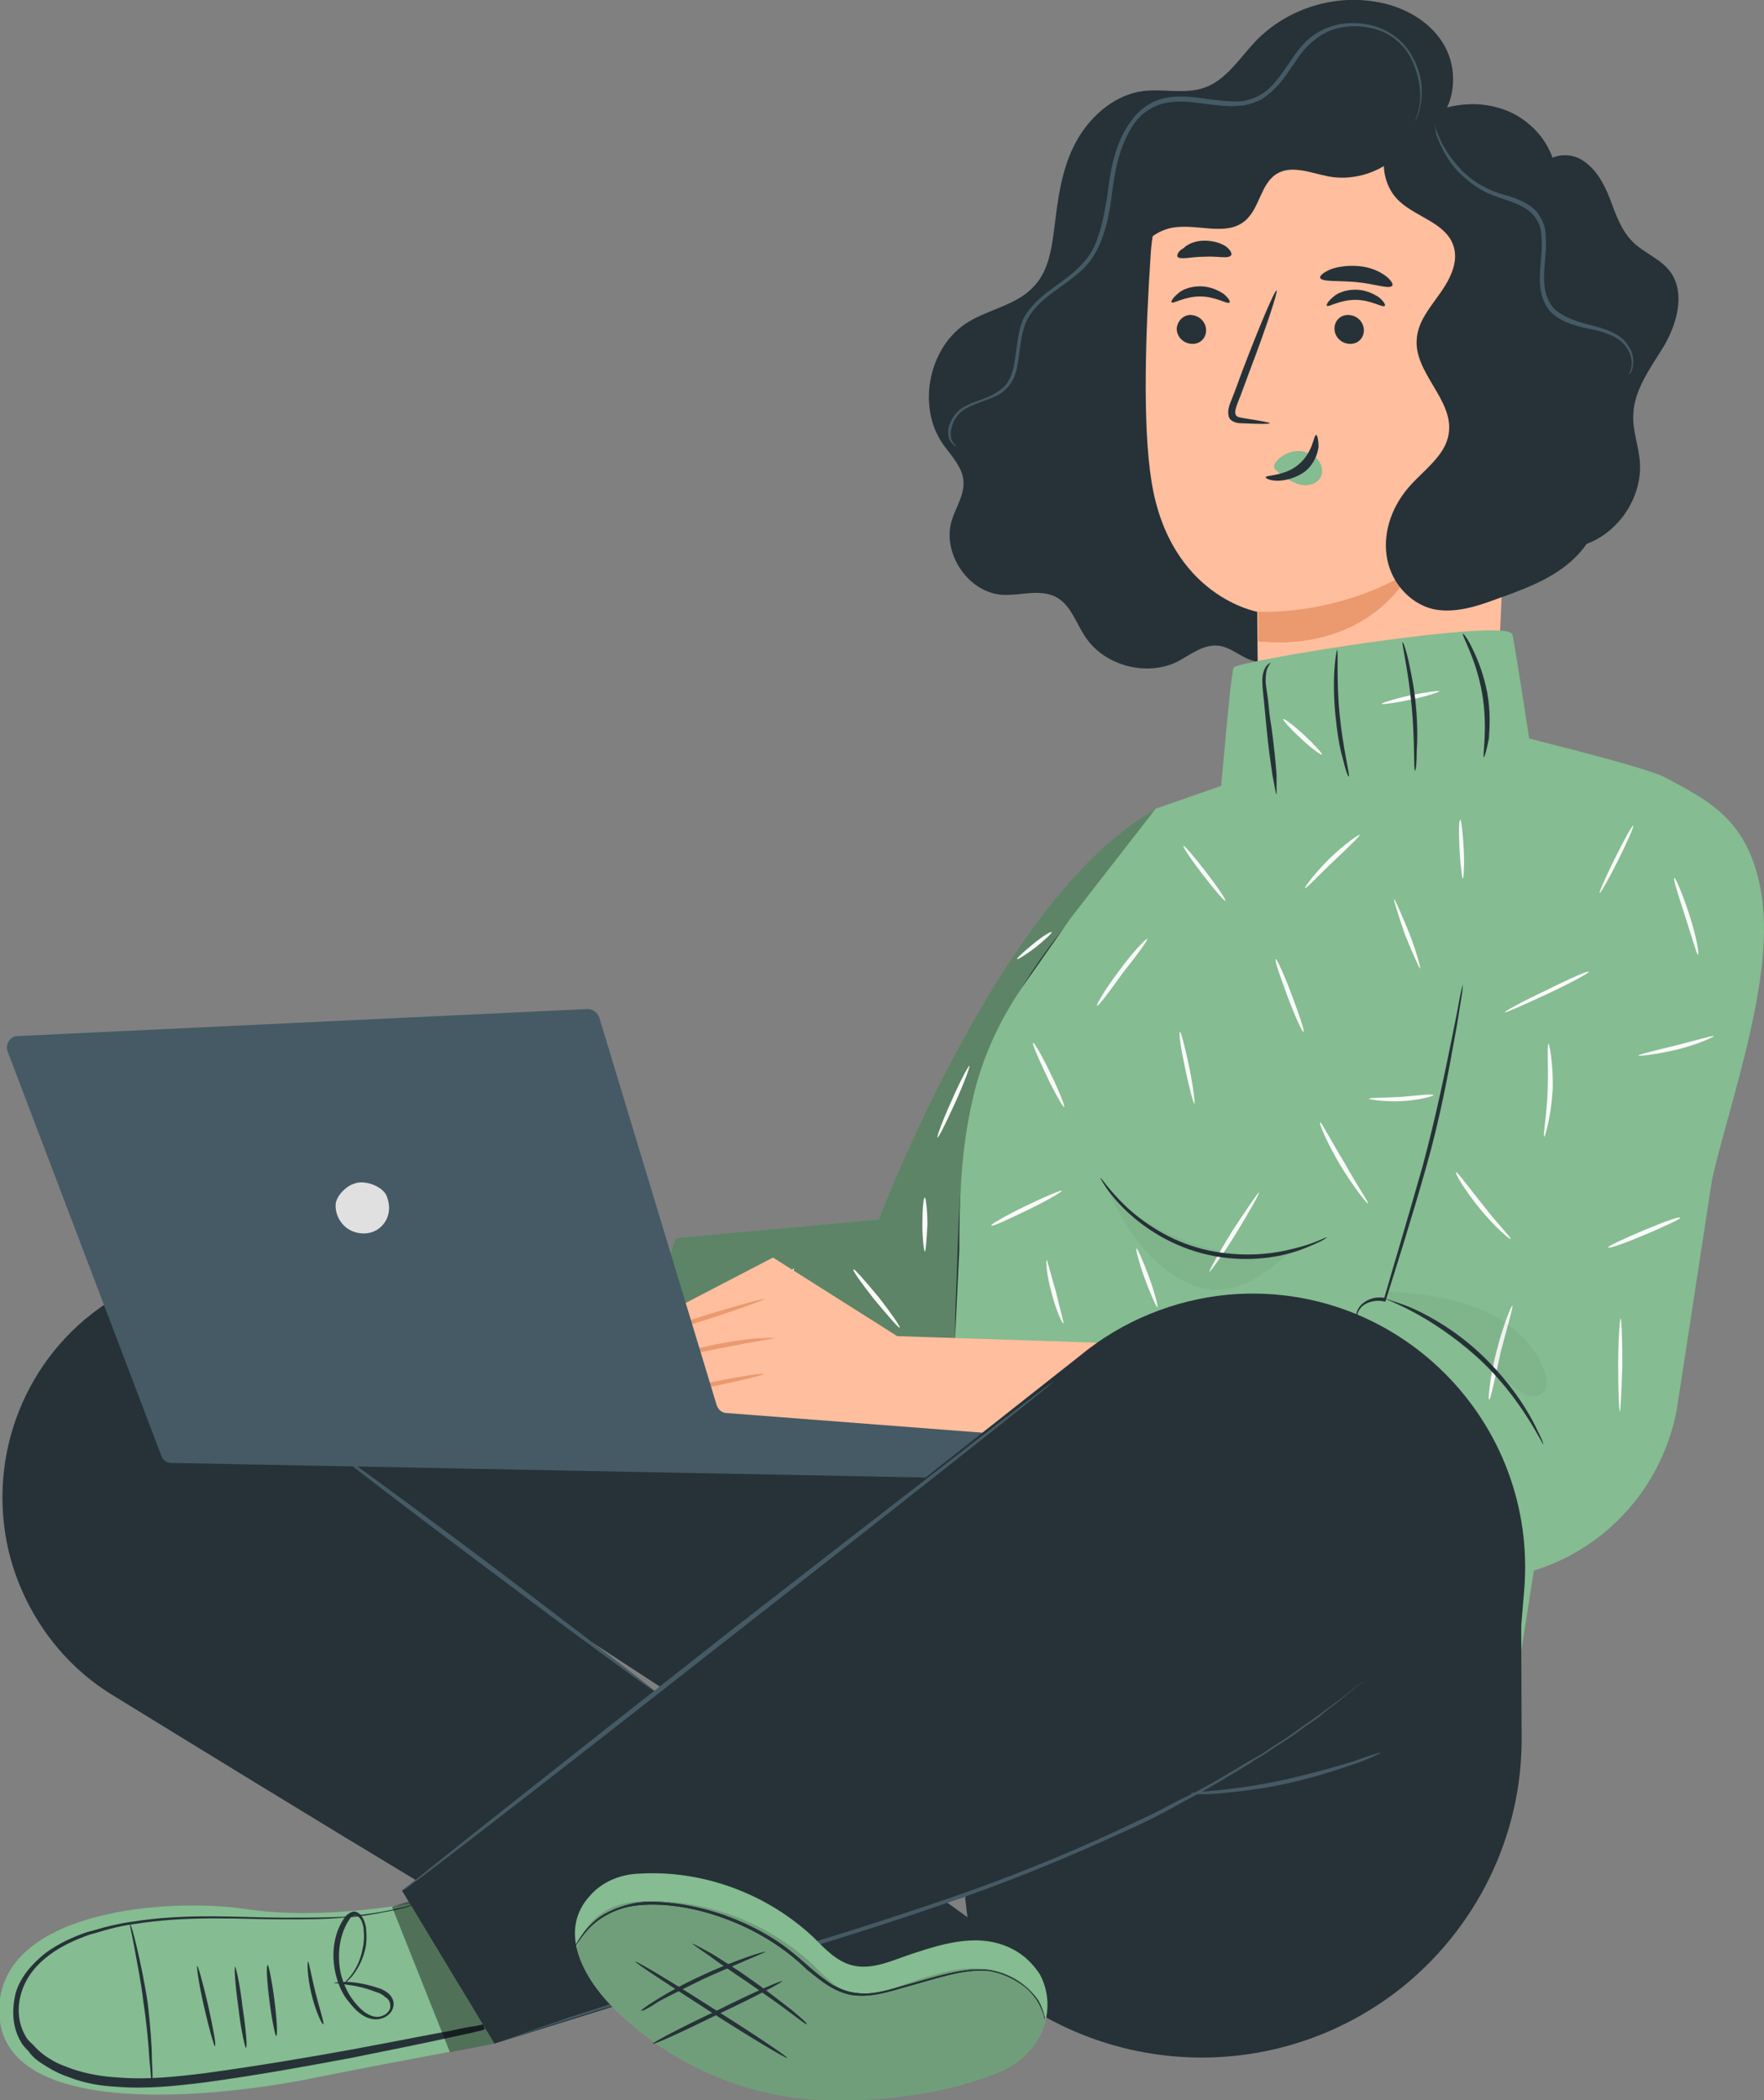 <svg width="142" height="169" viewBox="0 0 142 169" fill="none" xmlns="http://www.w3.org/2000/svg">
<rect x="0" y="0" width="142" height="169" fill="#808080" stroke="none"/>
<g clip-path="url(#clip0)">
<path d="M127.219 43.92C130.057 43.172 132.151 40.247 132.016 37.322C131.948 35.962 131.408 34.67 131.475 33.378C131.543 31.337 132.894 29.569 133.975 27.8C134.989 26.032 135.664 23.651 134.516 21.951C133.773 20.863 132.354 20.387 131.408 19.434C130.462 18.482 130.057 17.19 129.584 15.966C129.111 14.741 128.435 13.517 127.287 12.837C126.138 12.157 124.381 12.497 123.976 13.721" fill="#263238"/>
<path d="M114.991 10.388C117.017 9.096 117.49 6.103 116.409 3.927C115.328 1.751 112.964 0.458 110.599 0.118C107.153 -0.426 103.505 0.798 101.073 3.315C99.789 4.675 98.708 6.444 96.952 7.056C95.398 7.6 93.641 7.124 92.02 7.328C89.858 7.6 87.966 9.164 86.817 11.069C85.669 12.973 85.263 15.217 84.993 17.394C84.723 19.434 84.588 21.679 83.169 23.107C81.818 24.536 79.656 24.876 77.967 25.896C74.791 27.8 73.778 32.629 75.872 35.69C76.548 36.642 77.494 37.594 77.561 38.751C77.629 39.839 76.953 40.791 76.615 41.88C75.805 44.532 77.967 47.729 80.737 47.865C82.156 47.933 83.642 47.389 84.926 48.001C86.209 48.613 86.615 50.177 87.425 51.334C88.979 53.578 92.29 54.462 94.79 53.238C95.803 52.694 96.817 51.878 97.965 51.946C99.114 52.014 99.992 53.034 101.14 53.238C102.627 53.51 104.046 52.422 104.924 51.198C105.802 49.973 106.41 48.545 107.559 47.525C109.045 46.233 111.072 45.892 112.964 45.212C117.085 43.784 120.531 40.519 122.152 36.438C123.774 32.357 123.571 27.596 121.612 23.719" fill="#263238"/>
<path d="M119.383 13.041C121.072 13.245 122.288 14.674 122.288 16.374L120.329 60.38C120.262 65.549 112.695 68.474 107.155 68.338C101.547 68.202 101.412 65.481 101.344 60.516C101.209 52.286 101.209 49.158 101.209 49.226C101.209 49.226 94.183 48.001 92.696 38.751C91.953 34.126 92.223 26.576 92.629 20.455C92.966 14.878 96.682 8.076 102.155 8.688L119.383 13.041Z" fill="#FFBE9D"/>
<path d="M94.723 26.44C94.723 27.052 95.196 27.597 95.871 27.665C96.547 27.733 97.088 27.256 97.088 26.576C97.088 25.964 96.615 25.42 95.939 25.352C95.331 25.284 94.79 25.76 94.723 26.44Z" fill="#263238"/>
<path d="M94.317 24.332C94.452 24.468 95.33 23.855 96.614 23.855C97.898 23.855 98.844 24.536 98.979 24.332C99.046 24.264 98.911 23.991 98.506 23.651C98.101 23.379 97.425 23.039 96.614 23.039C95.803 23.039 95.128 23.311 94.79 23.651C94.384 23.991 94.249 24.264 94.317 24.332Z" fill="#263238"/>
<path d="M107.424 26.44C107.424 27.052 107.897 27.597 108.572 27.665C109.248 27.733 109.789 27.256 109.789 26.576C109.789 25.964 109.316 25.42 108.64 25.352C107.964 25.284 107.424 25.76 107.424 26.44Z" fill="#263238"/>
<path d="M106.816 24.604C106.951 24.74 107.829 24.128 109.113 24.128C110.397 24.128 111.343 24.808 111.478 24.604C111.546 24.536 111.41 24.264 111.005 23.924C110.6 23.651 109.924 23.311 109.113 23.311C108.302 23.311 107.627 23.583 107.289 23.924C106.883 24.264 106.748 24.536 106.816 24.604Z" fill="#263238"/>
<path d="M102.222 34.058C102.222 33.99 101.411 33.854 100.127 33.65C99.79 33.582 99.519 33.582 99.452 33.31C99.384 33.106 99.519 32.698 99.654 32.358C99.992 31.542 100.263 30.725 100.6 29.841C101.952 26.304 102.898 23.379 102.763 23.379C102.627 23.311 101.411 26.168 100.06 29.705C99.722 30.589 99.452 31.406 99.114 32.222C98.979 32.562 98.776 33.038 98.911 33.514C98.979 33.786 99.249 33.922 99.452 33.99C99.654 34.058 99.857 34.058 99.992 34.058C101.411 34.126 102.154 34.126 102.222 34.058Z" fill="#263238"/>
<path d="M101.276 49.225C101.276 49.225 107.492 49.633 113.573 45.96C113.573 45.96 110.465 52.49 101.276 51.606V49.225Z" fill="#EB996E"/>
<path d="M102.695 37.187C103.168 36.574 103.978 36.234 104.722 36.302C105.262 36.37 105.803 36.642 106.141 37.05C106.478 37.527 106.546 38.139 106.208 38.547C105.87 39.023 105.127 39.159 104.519 38.955C103.911 38.751 103.37 38.411 102.897 38.003C102.762 37.867 102.627 37.799 102.56 37.595C102.56 37.527 102.56 37.323 102.695 37.187Z" fill="#85BC91"/>
<path d="M105.938 35.01C105.735 35.01 105.735 36.37 104.519 37.391C103.37 38.343 101.884 38.207 101.884 38.411C101.884 38.479 102.222 38.683 102.83 38.683C103.438 38.683 104.316 38.479 105.059 37.935C105.803 37.323 106.073 36.506 106.14 35.962C106.14 35.282 106.005 34.942 105.938 35.01Z" fill="#263238"/>
<path d="M106.275 22.359C106.41 22.699 107.694 22.563 109.181 22.699C110.667 22.835 111.883 23.311 112.086 22.971C112.153 22.835 111.951 22.495 111.478 22.155C111.005 21.815 110.262 21.475 109.316 21.407C108.437 21.339 107.627 21.475 107.086 21.679C106.478 21.951 106.208 22.223 106.275 22.359Z" fill="#263238"/>
<path d="M94.79 20.659C94.992 20.931 95.871 20.659 96.952 20.659C98.033 20.591 98.911 20.863 99.114 20.523C99.181 20.387 99.046 20.115 98.708 19.843C98.303 19.57 97.695 19.366 96.952 19.366C96.208 19.366 95.6 19.639 95.263 19.979C94.857 20.183 94.722 20.523 94.79 20.659Z" fill="#263238"/>
<path d="M113.369 10.048C115.464 8.62 118.234 7.94 120.666 8.688C123.098 9.368 125.125 11.613 125.26 14.129C125.328 15.762 124.585 17.53 125.328 18.958C126.003 20.387 127.692 20.931 128.909 21.951C130.8 23.515 131.341 26.44 130.192 28.616C129.179 30.453 127.084 31.813 126.882 33.922C126.747 35.894 128.368 37.526 128.773 39.499C129.246 41.607 128.03 43.852 126.341 45.28C124.652 46.709 122.558 47.457 120.463 48.205C118.842 48.817 117.085 49.361 115.396 49.021C113.369 48.545 111.883 46.709 111.613 44.668C111.342 42.628 112.153 40.587 113.504 39.091C114.653 37.799 116.342 36.642 116.612 34.942C117.085 32.221 113.842 30.045 114.045 27.324C114.113 25.896 115.126 24.74 115.937 23.583C116.747 22.427 117.491 20.999 116.95 19.639C116.275 17.938 114.045 17.462 112.694 16.238C111.545 15.217 111.14 13.517 111.545 12.021C112.018 10.592 113.369 9.436 114.856 9.164" fill="#263238"/>
<path d="M114.383 7.94C114.383 9.777 113.572 11.613 112.154 12.837C110.735 13.993 108.775 14.538 106.951 14.198C105.533 13.925 103.979 13.245 102.762 13.993C101.479 14.81 101.411 16.714 100.263 17.734C98.641 19.163 96.074 17.802 93.979 18.415C92.358 18.891 91.412 20.387 90.331 21.679C89.25 22.971 87.696 24.196 86.075 23.72C86.21 22.291 86.277 20.795 86.683 19.435C87.088 18.074 87.899 16.714 89.115 15.966C89.791 15.558 90.534 15.286 91.142 14.742C92.493 13.653 92.763 11.817 93.574 10.321C94.655 8.416 96.682 7.056 98.844 6.784C100.668 6.58 102.492 7.124 104.249 6.716C105.533 6.376 106.681 5.56 108.032 5.288C110.6 4.811 112.964 6.648 114.856 8.484" fill="#263238"/>
<path d="M131.138 30.113C131.07 30.113 131.408 29.773 131.34 29.025C131.273 28.344 130.732 27.324 129.516 26.916C128.908 26.644 128.233 26.508 127.489 26.372C126.746 26.168 125.935 25.964 125.192 25.42C124.449 24.876 124.044 23.923 123.976 22.971C123.909 22.019 124.044 21.067 124.111 20.047C124.111 19.57 124.111 19.094 124.044 18.618C123.976 18.142 123.773 17.734 123.503 17.394C122.963 16.714 122.084 16.374 121.274 16.102C120.463 15.83 119.652 15.558 119.044 15.149C118.369 14.741 117.828 14.265 117.355 13.789C116.477 12.837 116.004 11.817 115.734 11.137C115.599 10.796 115.531 10.524 115.531 10.32C115.463 10.116 115.463 10.048 115.463 10.048C115.463 10.048 115.599 10.456 115.869 11.069C116.139 11.749 116.679 12.633 117.558 13.585C118.436 14.537 119.72 15.354 121.409 15.762C122.22 16.034 123.165 16.374 123.773 17.122C124.044 17.53 124.314 18.006 124.382 18.482C124.449 18.958 124.449 19.503 124.449 19.979C124.382 20.999 124.246 21.951 124.314 22.835C124.382 23.719 124.719 24.604 125.395 25.08C126.071 25.556 126.814 25.828 127.557 26.032C128.3 26.236 128.976 26.372 129.584 26.644C130.192 26.916 130.732 27.256 131.003 27.732C131.34 28.14 131.476 28.616 131.476 29.025C131.476 29.433 131.408 29.705 131.34 29.841C131.273 30.045 131.138 30.113 131.138 30.113Z" fill="#455A64"/>
<path d="M76.953 35.894C76.953 35.894 76.886 35.894 76.818 35.826C76.751 35.758 76.615 35.69 76.48 35.486C76.278 35.078 76.21 34.398 76.683 33.65C76.886 33.31 77.224 32.902 77.696 32.697C78.169 32.425 78.642 32.289 79.183 32.085C79.723 31.881 80.264 31.609 80.737 31.201C81.21 30.793 81.48 30.113 81.615 29.433C81.75 28.753 81.818 28.005 81.953 27.188C82.088 26.372 82.291 25.556 82.899 24.876C83.98 23.447 85.736 22.699 87.02 21.339C87.696 20.659 88.168 19.843 88.439 18.89C88.776 17.938 88.912 16.986 89.114 15.898C89.385 13.857 89.655 11.613 91.074 9.708C91.749 8.756 92.763 8.076 93.844 7.872C94.925 7.668 96.006 7.804 97.019 7.94C98.032 8.076 99.046 8.212 99.992 8.144C100.938 8.008 101.816 7.532 102.424 6.852C103.708 5.491 104.383 3.655 105.937 2.703C107.424 1.751 109.18 1.683 110.599 2.091C112.018 2.499 113.099 3.451 113.639 4.471C114.247 5.491 114.45 6.512 114.45 7.328C114.45 8.144 114.315 8.756 114.18 9.164C114.045 9.572 113.91 9.776 113.91 9.776C113.91 9.776 113.977 9.572 114.112 9.164C114.247 8.756 114.382 8.144 114.315 7.328C114.247 6.512 114.045 5.559 113.504 4.539C112.964 3.587 111.95 2.635 110.531 2.295C109.18 1.955 107.491 2.023 106.14 2.975C105.464 3.451 104.856 4.063 104.383 4.811C103.843 5.559 103.37 6.376 102.694 7.056C102.356 7.396 101.951 7.736 101.546 8.008C101.073 8.212 100.6 8.416 100.059 8.484C99.046 8.62 98.032 8.484 96.951 8.348C95.938 8.212 94.857 8.076 93.844 8.28C92.83 8.484 91.884 9.096 91.276 9.98C90.668 10.865 90.263 11.885 89.993 12.905C89.722 13.925 89.587 15.014 89.452 16.034C89.317 17.054 89.114 18.074 88.776 19.026C88.439 19.979 87.966 20.863 87.223 21.611C85.804 22.971 84.115 23.72 83.101 25.08C82.561 25.76 82.358 26.508 82.223 27.256C82.088 28.005 82.02 28.821 81.885 29.501C81.75 30.249 81.412 30.929 80.939 31.337C80.466 31.813 79.858 32.017 79.318 32.221C78.777 32.425 78.305 32.562 77.832 32.834C77.426 33.038 77.088 33.378 76.886 33.718C76.48 34.398 76.48 35.078 76.615 35.418C76.751 35.758 77.021 35.826 76.953 35.894Z" fill="#455A64"/>
<path d="M54.388 99.625L70.738 98.129C70.738 98.129 80.805 71.535 93.168 65.073L101.208 79.153L84.047 111.596H50.469L54.388 99.625Z" fill="#85BC91"/>
<path opacity="0.3" d="M54.388 99.625L70.738 98.129C70.738 98.129 80.805 71.535 93.168 65.073L101.208 79.153L84.047 111.596H50.469L54.388 99.625Z" fill="black"/>
<path d="M60.874 107.174C60.806 107.106 61.414 105.95 62.225 104.522C63.036 103.093 63.847 102.005 63.914 102.073C63.982 102.141 63.374 103.297 62.563 104.726C61.685 106.086 60.941 107.174 60.874 107.174Z" fill="#FAFAFA"/>
<path d="M72.427 106.834C72.36 106.902 71.481 105.882 70.4 104.59C69.387 103.297 68.576 102.209 68.711 102.141C68.779 102.073 69.657 103.093 70.738 104.386C71.751 105.678 72.495 106.766 72.427 106.834Z" fill="#FAFAFA"/>
<path d="M74.453 100.713C74.386 100.713 74.251 99.761 74.251 98.536C74.251 97.38 74.318 96.36 74.453 96.36C74.521 96.36 74.656 97.312 74.656 98.536C74.588 99.761 74.521 100.713 74.453 100.713Z" fill="#FAFAFA"/>
<path d="M68.711 110.235C68.644 110.303 67.968 109.963 67.157 109.419C66.346 108.875 65.738 108.398 65.806 108.33C65.874 108.262 66.549 108.602 67.36 109.147C68.103 109.691 68.711 110.167 68.711 110.235Z" fill="#FAFAFA"/>
<path d="M78.034 85.749C78.102 85.817 77.629 87.11 76.886 88.742C76.142 90.375 75.534 91.599 75.467 91.531C75.399 91.463 75.872 90.171 76.615 88.538C77.291 86.974 77.967 85.749 78.034 85.749Z" fill="#FAFAFA"/>
<path d="M84.656 75.003C84.723 75.071 84.115 75.615 83.372 76.227C82.561 76.839 81.885 77.248 81.885 77.18C81.818 77.112 82.426 76.567 83.169 75.955C83.912 75.343 84.588 74.935 84.656 75.003Z" fill="#FAFAFA"/>
<path d="M109.045 109.487L117.49 75.275C118.977 69.29 124.787 65.549 130.732 66.637C136.88 67.725 141.069 73.643 140.123 79.9L134.989 113.364C133.705 120.369 128.165 125.81 121.206 126.899L114.517 127.919L109.045 109.487Z" fill="#85BC91"/>
<path d="M135.598 64.393C135.53 64.461 134.652 63.372 132.625 62.896C131.612 62.692 130.328 62.624 128.976 62.896C127.625 63.236 126.274 63.916 125.058 64.937C122.558 67.045 121.274 69.698 120.328 71.603C119.855 72.555 119.517 73.371 119.315 73.915C119.044 74.46 118.909 74.732 118.909 74.732C118.909 74.732 118.977 74.391 119.179 73.847C119.382 73.303 119.72 72.487 120.125 71.467C120.531 70.514 121.071 69.358 121.882 68.134C122.625 66.909 123.639 65.685 124.855 64.597C126.139 63.508 127.558 62.828 128.976 62.488C130.395 62.148 131.679 62.284 132.76 62.556C133.774 62.828 134.584 63.304 135.057 63.644C135.26 63.849 135.463 63.984 135.598 64.121C135.53 64.325 135.598 64.393 135.598 64.393Z" fill="#263238"/>
<path d="M87.898 72.146C87.898 72.146 87.831 72.282 87.696 72.486C87.493 72.69 87.29 73.031 86.952 73.371C86.344 74.119 85.466 75.207 84.453 76.635C82.426 79.492 79.926 83.709 78.71 88.946C77.561 94.183 77.494 99.08 77.291 102.549C77.224 104.318 77.156 105.746 77.021 106.698C76.953 107.174 76.953 107.514 76.953 107.854C76.953 108.126 76.886 108.262 76.886 108.262C76.886 108.262 76.886 108.126 76.886 107.854C76.886 107.582 76.886 107.174 76.886 106.698C76.886 105.678 76.953 104.249 77.021 102.549C77.156 99.08 77.156 94.115 78.372 88.878C79.588 83.573 82.156 79.356 84.25 76.499C85.263 75.071 86.209 73.983 86.885 73.303C87.223 72.963 87.493 72.69 87.628 72.486C87.831 72.214 87.898 72.146 87.898 72.146Z" fill="#263238"/>
<path d="M141.813 72.078C140.867 65.957 137.556 64.461 134.043 62.556C132.895 61.944 127.422 60.516 123.098 59.427C122.693 56.775 121.95 52.014 121.747 51.062C121.544 49.633 99.587 53.17 99.316 53.714C99.114 54.054 98.641 59.563 98.303 63.236L93.033 65.073L86.209 73.847L82.629 78.948C80.534 81.873 78.98 85.205 78.237 88.742C77.359 92.619 77.224 96.428 77.224 100.577L76.143 123.022L121.95 136.081L125.53 113.296L137.354 97.108C138.502 90.51 142.961 79.56 141.813 72.078Z" fill="#85BC91"/>
<path d="M102.762 63.917C102.695 63.917 102.627 63.305 102.425 62.353C102.289 61.4 102.087 60.04 101.952 58.544C101.884 57.795 101.816 57.115 101.749 56.435C101.681 55.823 101.614 55.211 101.614 54.734C101.614 54.258 101.749 53.85 101.952 53.578C102.154 53.374 102.289 53.306 102.289 53.306C102.289 53.306 102.222 53.442 102.087 53.646C101.952 53.85 101.884 54.258 101.884 54.734C101.884 55.211 102.019 55.755 102.087 56.435C102.154 57.115 102.222 57.795 102.357 58.544C102.56 60.04 102.695 61.4 102.762 62.353C102.762 63.305 102.762 63.917 102.762 63.917Z" fill="#263238"/>
<path d="M108.572 62.489C108.505 62.489 108.302 61.944 108.099 61.06C107.829 60.176 107.626 58.884 107.491 57.455C107.356 56.027 107.356 54.734 107.424 53.782C107.491 52.83 107.626 52.286 107.626 52.286C107.762 52.286 107.559 54.599 107.829 57.387C108.099 60.244 108.708 62.489 108.572 62.489Z" fill="#263238"/>
<path d="M119.451 60.924C119.315 60.924 119.788 58.612 119.315 55.823C118.842 53.034 117.626 51.062 117.761 50.993C117.829 50.993 118.167 51.402 118.572 52.286C118.978 53.102 119.451 54.327 119.721 55.755C119.991 57.183 119.923 58.476 119.856 59.428C119.653 60.38 119.518 60.924 119.451 60.924Z" fill="#263238"/>
<path d="M88.304 80.921C88.237 80.853 88.98 79.56 90.128 78.064C91.209 76.567 92.29 75.479 92.358 75.547C92.426 75.615 91.547 76.839 90.399 78.268C89.317 79.764 88.439 80.989 88.304 80.921Z" fill="#FAFAFA"/>
<path d="M98.641 72.487C98.574 72.555 97.763 71.602 96.817 70.378C95.871 69.154 95.195 68.133 95.263 68.065C95.331 67.997 96.141 68.95 97.087 70.174C98.033 71.398 98.709 72.418 98.641 72.487Z" fill="#FAFAFA"/>
<path d="M109.451 67.181C109.518 67.249 108.505 68.201 107.289 69.358C106.073 70.514 105.127 71.534 105.059 71.466C104.992 71.398 105.802 70.31 107.019 69.086C108.235 67.929 109.383 67.113 109.451 67.181Z" fill="#FAFAFA"/>
<path d="M106.411 60.72C106.343 60.788 105.6 60.244 104.722 59.428C103.843 58.611 103.235 57.931 103.303 57.863C103.371 57.795 104.114 58.339 104.992 59.156C105.803 59.904 106.479 60.652 106.411 60.72Z" fill="#FAFAFA"/>
<path d="M115.869 55.619C115.869 55.687 114.856 56.027 113.572 56.299C112.288 56.571 111.275 56.707 111.207 56.639C111.207 56.571 112.221 56.231 113.504 55.959C114.788 55.687 115.869 55.551 115.869 55.619Z" fill="#FAFAFA"/>
<path d="M117.76 70.718C117.693 70.718 117.558 69.63 117.49 68.338C117.423 67.045 117.423 65.957 117.558 65.957C117.625 65.957 117.76 67.045 117.828 68.338C117.896 69.63 117.828 70.65 117.76 70.718Z" fill="#FAFAFA"/>
<path d="M114.315 77.928C114.248 77.928 113.707 76.704 113.099 75.207C112.559 73.643 112.153 72.35 112.221 72.35C112.288 72.35 112.829 73.575 113.437 75.071C114.045 76.635 114.383 77.928 114.315 77.928Z" fill="#FAFAFA"/>
<path d="M104.924 83.029C104.856 83.097 104.248 81.805 103.64 80.172C103.032 78.54 102.559 77.179 102.694 77.179C102.762 77.111 103.37 78.404 103.978 80.036C104.586 81.669 105.059 83.029 104.924 83.029Z" fill="#FAFAFA"/>
<path d="M96.141 88.81C96.074 88.81 95.736 87.586 95.398 85.954C95.06 84.389 94.857 83.029 94.993 83.029C95.06 83.029 95.398 84.253 95.736 85.885C96.074 87.518 96.209 88.81 96.141 88.81Z" fill="#FAFAFA"/>
<path d="M85.669 89.082C85.602 89.15 84.926 87.994 84.25 86.566C83.575 85.137 83.034 83.913 83.169 83.913C83.237 83.845 83.912 85.001 84.588 86.43C85.264 87.79 85.737 89.014 85.669 89.082Z" fill="#FAFAFA"/>
<path d="M85.467 95.816C85.534 95.884 84.251 96.632 82.696 97.38C81.142 98.128 79.859 98.74 79.791 98.604C79.724 98.536 81.007 97.788 82.561 97.04C84.115 96.292 85.399 95.748 85.467 95.816Z" fill="#FAFAFA"/>
<path d="M85.601 106.494C85.534 106.562 84.993 105.406 84.655 104.046C84.25 102.617 84.182 101.461 84.25 101.393C84.317 101.393 84.588 102.549 84.993 103.91C85.331 105.338 85.669 106.494 85.601 106.494Z" fill="#FAFAFA"/>
<path d="M83.372 114.044C83.305 114.112 82.291 113.296 81.143 112.275C79.994 111.187 79.116 110.303 79.183 110.235C79.251 110.167 80.264 110.983 81.413 112.003C82.562 113.024 83.44 113.976 83.372 114.044Z" fill="#FAFAFA"/>
<path d="M97.222 108.875C97.222 108.943 95.668 109.419 93.912 110.235C92.087 111.051 90.736 111.867 90.668 111.799C90.601 111.731 91.952 110.711 93.776 109.895C95.533 109.079 97.155 108.806 97.222 108.875Z" fill="#FAFAFA"/>
<path d="M93.168 105.202C93.101 105.202 92.628 104.182 92.155 102.889C91.682 101.597 91.412 100.509 91.479 100.441C91.547 100.441 92.02 101.461 92.493 102.753C92.966 104.046 93.236 105.134 93.168 105.202Z" fill="#FAFAFA"/>
<path d="M101.343 95.952C101.411 96.02 100.6 97.448 99.519 99.217C98.438 100.985 97.424 102.345 97.357 102.345C97.289 102.277 98.1 100.849 99.181 99.081C100.33 97.312 101.276 95.952 101.343 95.952Z" fill="#FAFAFA"/>
<path d="M110.126 96.836C110.059 96.904 108.978 95.544 107.897 93.775C106.815 91.939 106.14 90.374 106.275 90.306C106.343 90.238 107.153 91.803 108.234 93.571C109.248 95.408 110.194 96.768 110.126 96.836Z" fill="#FAFAFA"/>
<path d="M115.396 88.13C115.396 88.198 114.248 88.538 112.829 88.606C111.41 88.674 110.194 88.47 110.194 88.402C110.194 88.334 111.342 88.334 112.761 88.266C114.248 88.13 115.396 87.994 115.396 88.13Z" fill="#FAFAFA"/>
<path d="M127.895 78.2C127.963 78.268 126.476 79.084 124.584 79.968C122.692 80.852 121.138 81.533 121.138 81.465C121.071 81.397 122.557 80.58 124.449 79.696C126.341 78.744 127.895 78.064 127.895 78.2Z" fill="#FAFAFA"/>
<path d="M128.773 71.874C128.706 71.806 129.246 70.582 129.989 69.086C130.733 67.589 131.408 66.365 131.476 66.433C131.543 66.501 131.003 67.725 130.26 69.222C129.516 70.718 128.841 71.874 128.773 71.874Z" fill="#FAFAFA"/>
<path d="M136.678 76.84C136.611 76.84 136.205 75.479 135.665 73.779C135.124 72.078 134.651 70.718 134.787 70.65C134.854 70.582 135.462 71.942 136.003 73.643C136.543 75.343 136.813 76.772 136.678 76.84Z" fill="#FAFAFA"/>
<path d="M137.962 83.369C137.962 83.437 136.679 84.049 134.989 84.457C133.3 84.865 131.881 85.001 131.881 84.933C131.881 84.865 133.233 84.525 134.922 84.117C136.543 83.709 137.895 83.301 137.962 83.369Z" fill="#FAFAFA"/>
<path d="M124.314 91.463C124.179 91.463 124.517 89.763 124.585 87.722C124.652 85.681 124.517 83.981 124.652 83.981C124.72 83.981 125.058 85.613 124.99 87.722C124.855 89.831 124.382 91.463 124.314 91.463Z" fill="#FAFAFA"/>
<path d="M121.612 99.693C121.544 99.761 120.328 98.74 119.112 97.244C117.896 95.748 117.085 94.387 117.22 94.319C117.288 94.251 118.234 95.544 119.382 96.972C120.599 98.536 121.68 99.625 121.612 99.693Z" fill="#FAFAFA"/>
<path d="M135.259 97.992C135.327 98.06 134.043 98.672 132.422 99.353C130.8 100.033 129.516 100.509 129.449 100.373C129.381 100.305 130.665 99.693 132.287 99.012C133.908 98.332 135.192 97.856 135.259 97.992Z" fill="#FAFAFA"/>
<path d="M130.395 113.568C130.327 113.568 130.26 111.867 130.26 109.827C130.26 107.786 130.395 106.086 130.462 106.086C130.53 106.086 130.598 107.786 130.598 109.827C130.53 111.867 130.462 113.568 130.395 113.568Z" fill="#FAFAFA"/>
<path d="M119.855 112.616C119.788 112.616 119.923 110.847 120.464 108.739C121.004 106.63 121.68 104.998 121.747 105.066C121.815 105.134 121.342 106.766 120.801 108.807C120.328 110.983 119.991 112.684 119.855 112.616Z" fill="#FAFAFA"/>
<path d="M120.396 116.696C120.396 116.832 118.707 116.968 116.68 117.308C114.653 117.649 112.964 118.057 112.964 117.921C112.964 117.853 114.585 117.308 116.612 116.968C118.639 116.628 120.396 116.628 120.396 116.696Z" fill="#FAFAFA"/>
<path d="M108.775 114.112C108.707 114.044 109.585 113.024 110.802 111.799C111.95 110.575 112.964 109.623 113.031 109.691C113.099 109.759 112.221 110.779 111.004 112.003C109.856 113.228 108.842 114.18 108.775 114.112Z" fill="#FAFAFA"/>
<path d="M101.276 121.458C101.208 121.458 100.87 120.233 100.33 118.805C99.789 117.377 99.316 116.22 99.384 116.152C99.451 116.084 100.127 117.172 100.668 118.669C101.208 120.165 101.343 121.458 101.276 121.458Z" fill="#FAFAFA"/>
<path d="M113.37 125.674C113.302 125.742 111.816 125.198 109.991 124.382C108.167 123.566 106.681 122.818 106.748 122.75C106.816 122.682 108.302 123.226 110.127 124.042C111.951 124.858 113.437 125.606 113.37 125.674Z" fill="#FAFAFA"/>
<path d="M92.222 124.45C92.155 124.45 92.425 123.294 92.83 121.934C93.303 120.573 93.709 119.553 93.776 119.553C93.844 119.553 93.574 120.709 93.168 122.07C92.763 123.43 92.357 124.45 92.222 124.45Z" fill="#FAFAFA"/>
<path d="M106.208 126.831C106.208 126.967 104.249 126.627 101.884 126.491C99.519 126.354 97.56 126.491 97.56 126.354C97.56 126.286 99.519 126.014 101.951 126.15C104.316 126.218 106.208 126.695 106.208 126.831Z" fill="#FAFAFA"/>
<path d="M109.045 106.766C109.045 106.766 109.045 106.698 109.045 106.494C109.045 106.29 109.045 106.086 109.18 105.746C109.248 105.406 109.45 104.998 109.923 104.726C110.329 104.454 110.937 104.317 111.545 104.454L111.41 104.522C112.153 101.937 113.301 98.128 114.517 93.843C115.598 89.83 116.342 86.157 116.882 83.505C117.152 82.213 117.355 81.124 117.49 80.376C117.625 79.628 117.76 79.22 117.76 79.22C117.76 79.22 117.76 79.628 117.625 80.376C117.49 81.124 117.355 82.213 117.085 83.573C116.612 86.225 115.936 89.966 114.788 93.979C113.572 98.264 112.355 102.073 111.545 104.658V104.726H111.41C110.869 104.59 110.261 104.726 109.923 104.93C109.518 105.134 109.315 105.542 109.248 105.814C109.045 106.358 109.112 106.766 109.045 106.766Z" fill="#263238"/>
<path d="M124.248 116.221C124.18 116.221 123.775 115.337 122.897 113.976C122.018 112.616 120.667 110.779 118.843 109.147C117.018 107.514 115.126 106.29 113.708 105.542C112.289 104.794 111.343 104.453 111.343 104.453C111.343 104.453 111.613 104.522 112.018 104.658C112.424 104.794 113.099 104.998 113.843 105.338C115.329 106.018 117.289 107.174 119.113 108.875C120.937 110.575 122.288 112.412 123.099 113.84C123.505 114.52 123.775 115.132 123.978 115.541C124.18 115.949 124.248 116.221 124.248 116.221Z" fill="#263238"/>
<g opacity="0.2">
<path opacity="0.2" d="M111.681 103.909C114.248 104.113 116.41 104.318 118.775 105.202C121.207 106.086 123.437 107.855 124.315 110.303C124.518 110.915 124.653 111.664 124.18 112.072C123.842 112.412 123.302 112.412 122.896 112.276C122.491 112.14 122.086 111.8 121.748 111.528C120.261 110.167 118.707 108.943 117.153 107.582C115.599 106.222 113.37 104.862 111.343 104.522" fill="black"/>
</g>
<path d="M106.816 99.557C106.816 99.557 106.614 99.761 106.141 99.965C105.668 100.169 104.992 100.509 104.046 100.781C102.222 101.325 99.587 101.597 96.749 100.849C93.911 100.101 91.749 98.536 90.398 97.176C89.722 96.496 89.249 95.884 88.979 95.475C88.709 95.067 88.574 94.795 88.574 94.795C88.641 94.727 89.249 95.748 90.601 97.04C91.952 98.332 94.114 99.829 96.817 100.509C99.519 101.189 102.154 100.985 103.979 100.509C105.803 100.101 106.816 99.489 106.816 99.557Z" fill="#263238"/>
<g opacity="0.2">
<path opacity="0.2" d="M88.98 95.34C90.128 97.856 91.479 100.305 93.641 102.005C94.858 102.958 96.344 103.774 97.898 103.774C100.128 103.842 102.087 102.277 103.844 100.781C98.168 101.665 91.885 99.148 88.98 95.34Z" fill="black"/>
</g>
<path d="M113.91 62.013C113.775 62.013 113.91 59.7 113.64 56.843C113.369 53.986 112.829 51.742 112.896 51.674C112.964 51.674 113.167 52.218 113.369 53.102C113.572 54.054 113.842 55.279 113.977 56.775C114.113 58.203 114.113 59.496 114.045 60.448C114.045 61.4 113.977 62.013 113.91 62.013Z" fill="#263238"/>
<path d="M33.781 153.016C33.781 153.016 26.417 154.581 19.863 153.628C13.715 152.676 -0.067 153.628 -0.067 161.79C-0.067 170.904 18.309 168.66 25.471 167.164C32.633 165.735 39.794 164.443 39.794 164.443L33.781 153.016Z" fill="#85BC91"/>
<path d="M17.297 164.648C17.229 164.648 16.824 163.219 16.419 161.451C16.013 159.682 15.81 158.254 15.878 158.186C15.946 158.186 16.351 159.614 16.756 161.383C17.162 163.219 17.432 164.648 17.297 164.648Z" fill="#263238"/>
<path d="M19.797 164.784C19.729 164.784 19.391 163.355 19.189 161.519C18.918 159.682 18.851 158.254 18.918 158.254C18.986 158.254 19.324 159.682 19.526 161.519C19.797 163.287 19.932 164.784 19.797 164.784Z" fill="#263238"/>
<path d="M22.228 163.831C22.16 163.831 21.89 162.607 21.687 160.974C21.485 159.41 21.417 158.118 21.552 158.118C21.62 158.118 21.89 159.342 22.093 160.974C22.296 162.539 22.363 163.831 22.228 163.831Z" fill="#263238"/>
<path d="M26.011 162.879C25.944 162.947 25.403 161.859 25.065 160.43C24.727 159.002 24.727 157.846 24.795 157.846C24.863 157.846 25.065 159.002 25.403 160.362C25.741 161.723 26.146 162.879 26.011 162.879Z" fill="#263238"/>
<path d="M26.89 159.546C26.89 159.546 27.227 159.478 27.835 159.478C28.444 159.478 29.39 159.614 30.403 159.954C30.673 160.022 30.944 160.158 31.214 160.362C31.484 160.566 31.687 160.907 31.687 161.247C31.687 162.063 30.808 162.607 29.998 162.471C29.187 162.335 28.579 161.723 28.106 161.111C27.565 160.498 27.227 159.682 27.025 158.866C26.619 157.166 26.89 155.397 27.835 154.173C27.971 154.037 28.173 153.901 28.376 153.833C28.579 153.765 28.849 153.901 28.984 154.037C29.254 154.309 29.39 154.717 29.457 155.057C29.525 155.737 29.525 156.349 29.39 156.893C29.119 157.982 28.579 158.798 28.173 159.206C27.971 159.41 27.768 159.614 27.633 159.682C27.498 159.75 27.43 159.818 27.43 159.818C27.43 159.818 27.7 159.614 28.106 159.138C28.511 158.662 28.984 157.914 29.187 156.825C29.322 156.281 29.322 155.669 29.254 155.057C29.187 154.785 29.119 154.445 28.849 154.241C28.646 154.037 28.376 154.105 28.173 154.377C27.363 155.533 27.092 157.166 27.43 158.798C27.633 159.614 27.971 160.362 28.444 160.975C28.916 161.587 29.457 162.131 30.133 162.267C30.741 162.403 31.484 161.927 31.416 161.383C31.416 161.111 31.281 160.839 31.011 160.703C30.808 160.498 30.538 160.362 30.268 160.294C29.254 159.886 28.376 159.75 27.768 159.682C27.227 159.546 26.89 159.614 26.89 159.546Z" fill="#263238"/>
<path d="M39.051 163.287C39.051 163.287 38.983 163.287 38.848 163.355C38.713 163.423 38.51 163.423 38.308 163.491C37.767 163.627 37.092 163.763 36.146 163.967C34.321 164.375 31.619 164.919 28.241 165.599C24.93 166.211 20.944 166.96 16.418 167.572C14.188 167.844 11.823 168.116 9.324 167.912C8.107 167.844 6.824 167.64 5.608 167.164C5 166.96 4.392 166.687 3.851 166.347C3.311 166.007 2.703 165.667 2.297 165.055C2.094 164.851 1.824 164.579 1.689 164.307C0.946 163.083 0.946 161.586 1.284 160.294C1.689 159.002 2.635 157.982 3.648 157.165C4.662 156.417 5.81 155.873 7.026 155.465C7.635 155.329 8.175 155.125 8.783 154.989C9.391 154.853 9.932 154.717 10.54 154.649C15.134 153.901 19.323 154.309 22.836 154.309C24.593 154.309 26.146 154.309 27.565 154.241C28.916 154.105 30.133 153.969 31.078 153.765C31.551 153.697 31.957 153.561 32.362 153.493C32.7 153.425 33.038 153.288 33.24 153.22C33.443 153.152 33.646 153.084 33.781 153.084C33.916 153.084 33.984 153.016 33.984 153.016C33.984 153.016 33.916 153.016 33.781 153.084C33.646 153.152 33.443 153.22 33.24 153.288C32.97 153.356 32.7 153.493 32.362 153.561C32.024 153.629 31.551 153.765 31.078 153.833C30.133 154.037 28.916 154.241 27.565 154.309C26.146 154.445 24.593 154.445 22.836 154.445C19.323 154.445 15.134 154.105 10.607 154.853C10.067 154.921 9.459 155.057 8.918 155.193C8.378 155.329 7.77 155.533 7.229 155.669C6.081 156.077 5 156.553 3.986 157.301C2.973 158.05 2.162 159.002 1.757 160.226C1.351 161.45 1.419 162.811 2.094 163.899C2.23 164.171 2.5 164.375 2.703 164.579C3.108 165.055 3.648 165.463 4.121 165.735C4.662 166.075 5.27 166.279 5.81 166.483C7.026 166.892 8.243 167.096 9.459 167.164C11.891 167.368 14.256 167.096 16.485 166.824C20.944 166.211 24.93 165.531 28.308 164.919C31.619 164.307 34.321 163.763 36.213 163.423C37.092 163.219 37.835 163.083 38.375 163.015C38.578 162.947 38.781 162.947 38.916 162.879C38.983 163.287 39.051 163.287 39.051 163.287Z" fill="#263238"/>
<path d="M12.23 167.641C12.162 167.641 12.162 166.892 12.027 165.736C11.96 164.58 11.825 162.947 11.554 161.179C11.352 159.41 11.014 157.846 10.811 156.689C10.608 155.533 10.406 154.853 10.473 154.853C10.541 154.853 10.743 155.533 11.014 156.689C11.284 157.846 11.622 159.41 11.892 161.179C12.095 162.947 12.23 164.58 12.23 165.736C12.297 166.892 12.297 167.641 12.23 167.641Z" fill="#263238"/>
<path opacity="0.4" d="M31.552 153.425L36.214 165.124L39.795 164.444L32.903 153.016L31.552 153.425Z" fill="black"/>
<path d="M92.155 121.253C91.412 121.525 43.308 107.922 23.85 102.413C18.715 100.985 13.243 101.801 8.784 104.726L8.581 104.862C2.095 109.147 -1.081 117.036 0.676 124.722C1.825 129.551 4.797 133.768 8.986 136.353C21.823 144.242 48.983 160.906 49.794 160.566C50.874 160.158 84.791 159.274 84.791 159.274L43.983 129.755L63.373 142.406L92.155 121.253Z" fill="#263238"/>
<path d="M52.023 106.494L62.225 101.189L72.224 107.514L109.721 108.739L115.126 127.103L60.806 114.452C60.806 114.452 50.942 115.336 50.199 113.092C49.591 110.915 52.023 106.494 52.023 106.494Z" fill="#FFBE9D"/>
<path d="M82.763 136.013L77.696 152.744L78.304 157.846C87.493 167.164 102.154 168.184 112.558 160.158C118.841 155.261 122.557 147.711 122.49 139.753L122.422 122.274L82.763 136.013Z" fill="#263238"/>
<path d="M52.698 136.081C52.631 136.149 46.753 131.864 39.591 126.49C32.43 121.117 26.619 116.696 26.687 116.56C26.755 116.492 32.633 120.777 39.794 126.15C46.956 131.592 52.766 136.013 52.698 136.081Z" fill="#455A64"/>
<path d="M61.55 104.522C61.55 104.59 59.32 105.406 56.55 106.29C53.78 107.174 51.483 107.854 51.415 107.718C51.415 107.65 53.645 106.834 56.415 105.95C59.253 105.066 61.55 104.453 61.55 104.522Z" fill="#EB996E"/>
<path d="M62.36 107.65C62.36 107.718 61.685 107.786 60.604 107.99C59.523 108.194 58.036 108.466 56.415 108.807C54.793 109.215 53.374 109.623 52.293 109.895C51.28 110.235 50.604 110.439 50.604 110.371C50.604 110.303 51.212 110.031 52.226 109.691C53.239 109.283 54.725 108.875 56.347 108.466C57.969 108.058 59.455 107.854 60.604 107.718C61.685 107.65 62.36 107.65 62.36 107.65Z" fill="#EB996E"/>
<path d="M61.482 110.575C61.482 110.643 58.982 111.255 55.874 111.867C52.766 112.479 50.199 112.888 50.199 112.82C50.199 112.752 52.699 112.139 55.807 111.527C58.915 110.847 61.482 110.439 61.482 110.575Z" fill="#EB996E"/>
<path d="M48.239 81.873L57.698 113.091C57.833 113.432 58.103 113.704 58.508 113.704L84.182 115.676C84.655 115.744 84.993 116.084 84.993 116.56V118.193C84.993 118.669 84.587 119.077 84.047 119.077L13.783 117.717C13.445 117.717 13.107 117.512 12.972 117.104L0.608 84.593C0.405 84.049 0.811 83.369 1.419 83.369L47.293 81.192C47.699 81.192 48.104 81.464 48.239 81.873Z" fill="#455A64"/>
<path d="M28.444 95.272C27.971 95.407 27.16 96.088 27.025 96.836C26.957 97.584 27.295 98.332 27.903 98.808C28.646 99.353 29.727 99.421 30.471 98.876C31.214 98.332 31.552 97.38 31.146 96.292C30.876 95.476 29.322 94.863 28.444 95.272Z" fill="#E0E0E0"/>
<path d="M39.794 164.443L32.362 152.132L86.952 109.079C90.33 106.29 94.519 104.59 98.843 104.181C112.423 102.957 123.841 114.316 122.693 127.987L121.814 138.461L85.601 150.16L39.794 164.443Z" fill="#263238"/>
<path d="M109.788 135.264C109.788 135.264 109.721 135.332 109.653 135.401C109.518 135.469 109.383 135.605 109.18 135.741C108.775 136.081 108.167 136.557 107.424 137.169C107.018 137.441 106.613 137.781 106.14 138.189C105.667 138.529 105.127 138.869 104.586 139.277C104.046 139.685 103.438 140.094 102.762 140.502C102.424 140.706 102.086 140.978 101.749 141.182C101.411 141.386 101.005 141.59 100.668 141.862C99.181 142.746 97.56 143.766 95.736 144.719C94.857 145.195 93.911 145.739 92.966 146.215C92.02 146.691 91.006 147.167 89.925 147.643C85.736 149.548 81.142 151.452 76.143 153.152C66.143 156.621 56.955 159.07 50.334 161.11C48.645 161.586 47.158 162.062 45.875 162.471C44.591 162.879 43.443 163.219 42.497 163.559C41.618 163.831 40.875 164.103 40.402 164.239C40.2 164.307 39.997 164.375 39.862 164.443C39.727 164.511 39.659 164.511 39.659 164.511C39.659 164.511 39.727 164.511 39.862 164.443C39.997 164.375 40.2 164.307 40.402 164.239C40.875 164.035 41.618 163.831 42.497 163.491C43.375 163.151 44.524 162.811 45.807 162.335C47.091 161.926 48.577 161.45 50.266 160.906C56.888 158.798 66.076 156.281 76.007 152.88C81.007 151.18 85.669 149.276 89.79 147.371C90.803 146.895 91.817 146.419 92.83 145.943C93.776 145.467 94.722 144.923 95.6 144.515C97.425 143.63 99.046 142.61 100.532 141.726C100.87 141.522 101.276 141.318 101.613 141.114C101.951 140.91 102.289 140.638 102.627 140.434C103.302 140.026 103.911 139.617 104.451 139.209C104.992 138.801 105.532 138.461 106.005 138.121C106.478 137.781 106.883 137.441 107.289 137.169C108.032 136.625 108.64 136.149 109.045 135.809C109.248 135.673 109.383 135.537 109.518 135.469C109.721 135.332 109.788 135.264 109.788 135.264Z" fill="#455A64"/>
<path d="M111.14 141.046C111.14 141.046 110.938 141.182 110.6 141.318C110.262 141.454 109.722 141.726 109.046 141.93C107.695 142.406 105.803 143.018 103.708 143.494C101.546 143.971 99.587 144.175 98.168 144.311C97.425 144.379 96.884 144.379 96.479 144.379C96.073 144.379 95.871 144.379 95.871 144.311C95.871 144.243 96.749 144.175 98.168 144.039C99.587 143.902 101.546 143.63 103.641 143.154C105.735 142.678 107.627 142.134 108.978 141.726C110.262 141.25 111.14 140.978 111.14 141.046Z" fill="#455A64"/>
<path d="M84.79 111.187C84.858 111.255 73.17 120.506 58.712 131.796C44.253 143.155 32.43 152.269 32.43 152.133C32.362 152.065 44.051 142.815 58.509 131.456C72.967 120.233 84.723 111.119 84.79 111.187Z" fill="#455A64"/>
<path d="M81.614 156.893C78.979 155.465 76.074 156.349 73.574 157.165C71.885 157.709 70.196 158.594 68.507 158.118C67.29 157.777 66.345 156.757 65.466 155.873C61.683 152.336 56.481 150.432 51.346 150.772C49.86 150.84 48.441 151.452 47.495 152.54C44.928 155.329 46.887 159.002 49.184 161.382C53.238 165.531 58.778 168.252 64.52 168.864C69.317 169.34 75.871 168.728 80.735 166.619C83.708 165.327 85.262 161.79 83.708 158.866C83.168 158.05 82.492 157.369 81.614 156.893Z" fill="#85BC91"/>
<g opacity="0.4">
<path opacity="0.4" d="M81.615 159.138C78.98 157.71 76.075 158.594 73.575 159.41C71.886 159.954 70.197 160.838 68.508 160.362C67.292 160.022 66.346 159.002 65.468 158.118C61.684 154.581 56.482 152.676 51.347 153.017C49.861 153.085 48.442 153.697 47.496 154.785C46.956 155.397 46.618 156.077 46.415 156.757C46.82 158.458 47.901 160.09 49.185 161.382C53.239 165.531 58.779 168.252 64.522 168.864C69.319 169.34 75.872 168.728 80.737 166.62C82.561 165.871 83.777 164.239 84.182 162.471C84.047 161.995 83.912 161.586 83.709 161.11C83.169 160.294 82.493 159.614 81.615 159.138Z" fill="black"/>
</g>
<path d="M84.115 162.471C84.047 162.471 84.047 161.858 83.439 160.906C83.101 160.43 82.696 159.954 82.02 159.546C81.412 159.138 80.534 158.73 79.588 158.594C77.629 158.39 75.399 159.206 72.9 159.886C71.683 160.226 70.332 160.702 68.846 160.566C68.103 160.498 67.427 160.226 66.751 159.818C66.076 159.41 65.535 158.934 64.927 158.458C62.765 156.349 60.198 154.989 57.766 154.173C56.55 153.765 55.333 153.493 54.185 153.357C53.036 153.221 51.955 153.221 51.01 153.357C50.064 153.493 49.253 153.833 48.577 154.241C47.902 154.649 47.429 155.125 47.091 155.533C46.415 156.349 46.145 156.961 46.145 156.961C46.145 156.961 46.348 156.349 47.023 155.465C47.361 155.057 47.834 154.513 48.51 154.105C49.185 153.697 50.064 153.357 51.01 153.153C52.023 152.948 53.104 153.016 54.252 153.153C55.401 153.289 56.617 153.561 57.901 153.969C59.117 154.377 60.401 154.921 61.684 155.669C62.292 156.009 62.9 156.417 63.508 156.893C64.117 157.369 64.657 157.846 65.198 158.322C65.738 158.798 66.346 159.274 66.954 159.682C67.562 160.022 68.238 160.294 68.913 160.362C70.265 160.566 71.616 160.09 72.832 159.75C75.332 159.07 77.629 158.254 79.656 158.526C81.683 158.866 82.966 160.09 83.574 160.974C83.844 161.45 83.98 161.858 84.047 162.199C84.115 162.335 84.115 162.471 84.115 162.471Z" fill="#263238"/>
<path d="M84.115 162.471C84.047 162.471 84.047 161.858 83.439 160.906C83.101 160.43 82.696 159.954 82.02 159.546C81.412 159.138 80.534 158.73 79.588 158.594C77.629 158.39 75.399 159.206 72.9 159.886C71.683 160.226 70.332 160.702 68.846 160.566C68.103 160.498 67.427 160.226 66.751 159.818C66.076 159.41 65.535 158.934 64.927 158.458C62.765 156.349 60.198 154.989 57.766 154.173C56.55 153.765 55.333 153.493 54.185 153.357C53.036 153.221 51.955 153.221 51.01 153.357C50.064 153.493 49.253 153.833 48.577 154.241C47.902 154.649 47.429 155.125 47.091 155.533C46.415 156.349 46.145 156.961 46.145 156.961C46.145 156.961 46.348 156.349 47.023 155.465C47.361 155.057 47.834 154.513 48.51 154.105C49.185 153.697 50.064 153.357 51.01 153.153C52.023 152.948 53.104 153.016 54.252 153.153C55.401 153.289 56.617 153.561 57.901 153.969C59.117 154.377 60.401 154.921 61.684 155.669C62.292 156.009 62.9 156.417 63.508 156.893C64.117 157.369 64.657 157.846 65.198 158.322C65.738 158.798 66.346 159.274 66.954 159.682C67.562 160.022 68.238 160.294 68.913 160.362C70.265 160.566 71.616 160.09 72.832 159.75C75.332 159.07 77.629 158.254 79.656 158.526C81.683 158.866 82.966 160.09 83.574 160.974C83.844 161.45 83.98 161.858 84.047 162.199C84.115 162.335 84.115 162.471 84.115 162.471Z" fill="#263238"/>
<path d="M51.618 161.791C51.618 161.723 52.091 161.383 52.969 160.839C53.847 160.295 55.063 159.614 56.415 159.002C57.834 158.322 59.117 157.846 60.063 157.506C61.009 157.166 61.617 157.03 61.617 157.03C61.617 157.098 61.077 157.302 60.131 157.71C59.185 158.118 57.901 158.662 56.55 159.274C55.199 159.954 53.915 160.567 53.037 161.043C52.226 161.587 51.685 161.859 51.618 161.791Z" fill="#263238"/>
<path d="M52.563 164.444C52.496 164.376 54.793 163.151 57.699 161.791C60.536 160.363 62.901 159.342 62.969 159.41C63.036 159.478 60.739 160.703 57.834 162.063C54.928 163.491 52.563 164.58 52.563 164.444Z" fill="#263238"/>
<path d="M63.374 165.6C63.307 165.668 60.536 164.036 57.158 161.859C53.78 159.682 51.077 157.914 51.145 157.846C51.212 157.778 53.983 159.41 57.361 161.587C60.739 163.696 63.442 165.532 63.374 165.6Z" fill="#263238"/>
<path d="M64.928 162.879C64.928 162.947 64.388 162.539 63.577 161.927C62.766 161.315 61.617 160.499 60.334 159.614C59.05 158.73 57.901 157.982 57.091 157.37C56.28 156.826 55.739 156.417 55.739 156.417C55.739 156.349 56.347 156.69 57.226 157.166C58.104 157.71 59.32 158.458 60.536 159.342C61.82 160.227 62.901 161.111 63.712 161.723C64.523 162.403 64.996 162.811 64.928 162.879Z" fill="#263238"/>
</g>
<defs>
<clipPath id="clip0">
<rect width="142" height="169" fill="white"/>
</clipPath>
</defs>
</svg>
